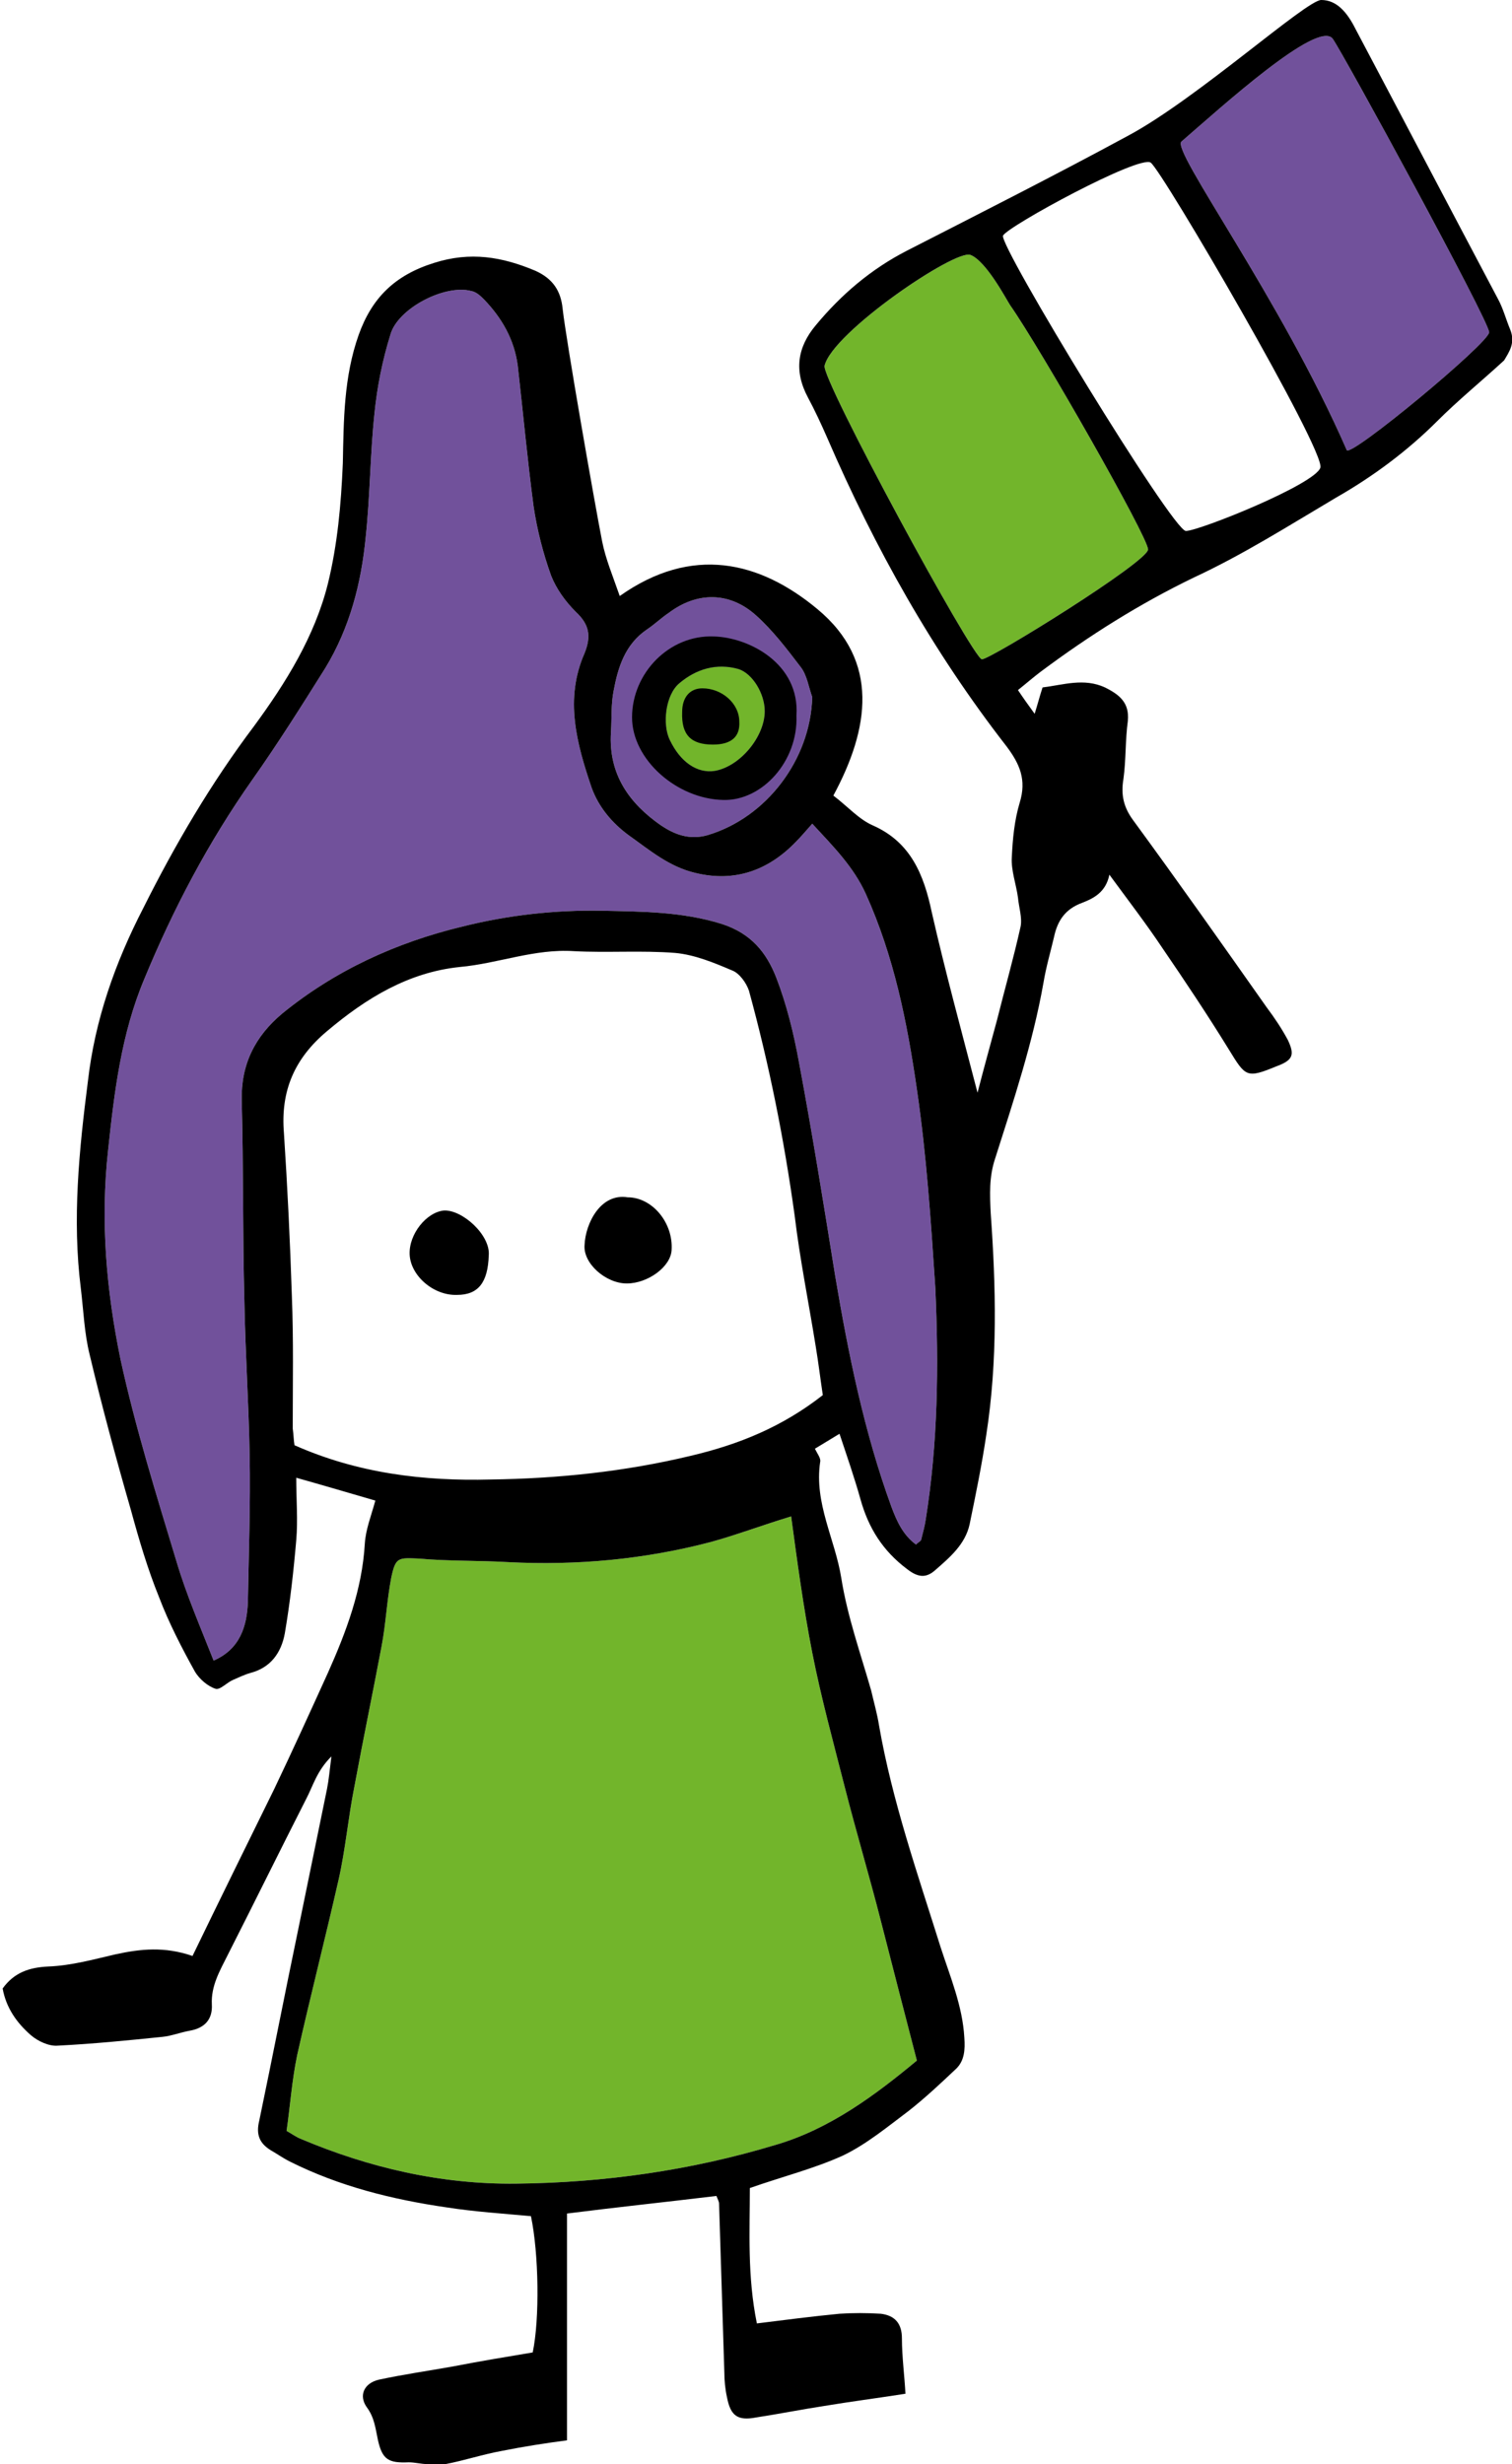<?xml version="1.0" encoding="utf-8"?>
<!-- Generator: Adobe Illustrator 19.1.0, SVG Export Plug-In . SVG Version: 6.00 Build 0)  -->
<svg version="1.1" id="Calque_1" xmlns="http://www.w3.org/2000/svg" xmlns:xlink="http://www.w3.org/1999/xlink" x="0px" y="0px"
	 viewBox="0 0 172 280.3" style="enable-background:new 0 0 172 280.3;" xml:space="preserve">
<style type="text/css">
	.st0{fill:#72B52B;}
	.st1{fill:#71519B;}
	.st2{fill:#C0BFBF;}
	.st3{fill:#EDE5F2;}
	.st4{fill:none;stroke:#72B52B;stroke-width:4;stroke-linecap:round;stroke-miterlimit:10;}
	.st5{fill:none;stroke:#71519B;stroke-width:4;stroke-linecap:round;stroke-miterlimit:10;}
	.st6{fill:#6EA1C1;}
	.st7{fill:#BFBEBE;}
	.st8{fill:#55358A;}
	.st9{fill:#FFFFFF;}
	.st10{fill:#FFFFFF;stroke:#71519B;stroke-width:3;stroke-miterlimit:10;}
	.st11{fill:#FFFFFF;stroke:#72B52B;stroke-width:3;stroke-miterlimit:10;}
	.st12{fill:none;stroke:#FFFFFF;stroke-width:3;stroke-miterlimit:10;}
	.st13{fill:#F2BF00;}
</style>
<g>
	<path class="st1" d="M69.5,83.3c0.1-1.6,0-3.2,0.3-4.7c0.5-2.7,1.3-5.3,3.8-7c0.9-0.6,1.6-1.3,2.5-1.9c3.2-2.4,6.9-2.4,9.9,0.3
		c1.9,1.7,3.5,3.8,5.1,5.9c0.7,0.9,0.9,2.3,1.3,3.4C92.2,86.4,87.2,93,80.5,95c-2.1,0.6-3.8-0.1-5.3-1.1
		C71.6,91.4,69.2,88.1,69.5,83.3z"/>
	<path class="st0" d="M87,80.9c0-2-1.4-4.3-3-4.8c-2.5-0.7-4.8,0-6.7,1.6c-1.6,1.3-2,4.7-1.1,6.5c1.2,2.5,3.1,3.8,5.1,3.5
		C84.2,87.2,87,83.8,87,80.9z"/>
	<path class="st0" d="M92.4,188c1,5.1,2.4,10.2,3.7,15.3c1.3,5.1,2.8,10.1,4.1,15.2c1.3,5.1,2.6,10.1,4.1,15.9
		c-4.7,3.9-9.9,7.8-16.1,9.6c-9.6,2.9-19.5,4.3-29.5,4.4c-8.5,0.1-16.7-1.8-24.5-5.1c-0.5-0.2-0.9-0.5-1.6-0.9
		c0.4-2.8,0.6-5.7,1.2-8.6c1.5-6.7,3.2-13.3,4.7-19.9c0.8-3.5,1.1-7.1,1.8-10.6c1-5.4,2.1-10.7,3.1-16c0.5-2.6,0.6-5.2,1.1-7.8
		c0.5-2.4,0.8-2.3,3.2-2.2c3.3,0.3,6.7,0.2,10.1,0.4c7.8,0.4,15.5-0.3,23.1-2.3c2.9-0.8,5.8-1.9,9.1-2.9
		C90.7,177.7,91.4,182.9,92.4,188z"/>
	<path class="st1" d="M105.3,172.9c-0.1,0.7-0.3,1.4-0.5,2.2c0,0.2-0.3,0.3-0.6,0.6c-1.5-1.1-2.2-2.7-2.8-4.3
		c-3.1-8.5-4.9-17.4-6.4-26.3c-1.3-8.1-2.6-16.2-4.1-24.2c-0.6-3.3-1.4-6.6-2.6-9.7c-1.1-2.8-2.8-5-6.2-6.1c-4.5-1.4-9-1.4-13.6-1.5
		c-5.4-0.1-10.7,0.5-15.9,1.8c-7.5,1.8-14.5,5-20.5,9.9c-3.1,2.6-4.7,5.8-4.6,9.9c0.2,7.6,0.1,15.1,0.3,22.7
		c0.1,5.9,0.5,11.8,0.6,17.6c0.1,5.6-0.1,11.2-0.2,16.7c-0.1,2.8-0.9,5.4-3.9,6.7c-1.5-3.8-3.1-7.5-4.2-11.2
		c-2.3-7.6-4.7-15.3-6.4-23.1c-1.6-7.8-2.3-15.7-1.4-23.8c0.7-6.6,1.5-13.2,4.1-19.4c3.3-8,7.3-15.6,12.3-22.7
		c2.9-4.1,5.6-8.4,8.3-12.7c2.8-4.6,4.1-9.7,4.6-14.9c0.5-4.7,0.5-9.4,1-14.1c0.3-3,0.9-6,1.8-8.9c0.8-3,6.2-5.8,9.2-5
		c0.6,0.1,1.1,0.6,1.5,1c2,2.1,3.4,4.5,3.8,7.5c0.6,5.3,1.1,10.7,1.8,16c0.4,2.7,1.1,5.4,2,7.9c0.6,1.5,1.6,2.9,2.8,4.1
		c1.5,1.4,1.8,2.7,1,4.7c-2.3,5.2-0.9,10.3,0.8,15.3c0.8,2.2,2.3,4,4.2,5.4c2.4,1.7,4.6,3.6,7.6,4.3c4.5,1.1,8.3-0.3,11.4-3.5
		c0.6-0.6,1.1-1.2,1.9-2.1c2.4,2.6,4.7,4.9,6.1,8c3.2,7.1,4.7,14.6,5.8,22.2c1.1,7.5,1.6,15,2.1,22.6
		C106.8,155.4,106.7,164.2,105.3,172.9z"/>
	<path class="st0" d="M111.7,75c-1,0-18.3-31.9-17.9-33.4c0.9-3.8,14.9-13.3,16.6-12.6c1.8,0.7,4.1,5.1,4.5,5.7
		c3.5,5,15.7,26.4,15.7,27.8S112.7,75,111.7,75z"/>
	<path class="st1" d="M153.2,51.2c-7.6-17.4-20-34.1-18.8-35.1c4.4-3.8,15.5-13.9,17.2-11.7c1.1,1.5,17.8,32.1,17.8,33.4
		C169.4,39,153.6,52.1,153.2,51.2z"/>
	<path d="M171.8,37.5c-0.5-1.2-0.8-2.4-1.4-3.5c-5.4-10.2-10.8-20.5-16.2-30.7c-1-2-2.2-3.3-3.9-3.3s-14.1,11.2-21.9,15.4
		c-8.3,4.5-16.8,8.8-25.2,13.1c-4.1,2.1-7.5,5-10.4,8.5c-2.1,2.5-2.5,5.2-0.9,8.2c0.8,1.5,1.5,3,2.2,4.6c5.4,12.5,12,24.3,20.4,35.1
		c1.5,2,2.3,3.8,1.5,6.4c-0.6,2-0.8,4.1-0.9,6.2c-0.1,1.5,0.5,3.1,0.7,4.6c0.1,1.1,0.5,2.3,0.3,3.3c-0.8,3.6-1.8,7.1-2.7,10.7
		c-0.7,2.6-1.4,5.1-2.2,8.2c-1.9-7.3-3.7-13.9-5.2-20.5c-0.9-4.3-2.4-8-6.7-9.9c-1.6-0.7-2.8-2.1-4.5-3.4c4.1-7.6,5.3-15.3-1.8-21.2
		c-6.6-5.5-14.3-7.3-22.5-1.5c-0.8-2.3-1.6-4.2-2-6.2c-0.9-4.6-4.1-22.9-4.5-26.5c-0.2-2-1.1-3.4-3.1-4.3c-3.8-1.6-7.4-2.2-11.5-0.9
		c-4.5,1.4-7.1,4-8.6,8.2c-1.7,4.8-1.7,9.7-1.8,14.6c-0.2,4.7-0.6,9.2-1.7,13.7c-1.5,6-4.8,11.3-8.4,16.2c-4.9,6.5-9,13.5-12.6,20.7
		c-3.2,6.2-5.5,12.7-6.3,19.7c-1,7.8-1.8,15.7-0.8,23.6c0.3,2.5,0.4,5.1,1,7.5c1.4,5.9,3,11.8,4.7,17.7c0.9,3.3,1.9,6.7,3.2,9.9
		c1.1,2.9,2.6,5.8,4.1,8.5c0.5,0.8,1.4,1.6,2.3,1.9c0.5,0.2,1.3-0.7,2-1c0.7-0.3,1.3-0.6,2-0.8c2.3-0.6,3.5-2.3,3.9-4.5
		c0.6-3.5,1-7.1,1.3-10.6c0.2-2.3,0-4.5,0-7.1c3.2,0.9,5.9,1.7,9,2.6c-0.5,1.8-1.1,3.3-1.2,4.9c-0.3,5.2-2.1,10-4.2,14.7
		c-2,4.4-4,8.8-6.1,13.2c-3.1,6.3-6.2,12.6-9.3,19c-3.2-1.1-5.9-0.8-8.7-0.2c-2.6,0.6-5.1,1.3-7.7,1.4c-2.2,0.1-3.9,0.7-5.2,2.5
		c0.4,2.2,1.6,3.9,3.2,5.3c0.8,0.7,2.1,1.3,3.1,1.2c4-0.2,8-0.6,11.9-1c1-0.1,2-0.5,3.1-0.7c1.7-0.3,2.6-1.3,2.5-3
		c-0.1-2.1,0.9-3.8,1.8-5.6c3-5.9,5.9-11.8,8.9-17.7c0.8-1.5,1.2-3.2,2.9-4.9c-0.2,1.6-0.3,2.7-0.5,3.7c-1.1,5.4-2.2,10.7-3.3,16.1
		c-1.5,7.2-2.9,14.4-4.4,21.6c-0.4,1.6,0,2.6,1.3,3.4c0.7,0.4,1.4,0.9,2.2,1.3c5.6,2.8,11.6,4.3,17.8,5.2c3.2,0.5,6.4,0.7,9.6,1
		c0.9,4.3,1,11.7,0.2,15.5c-3,0.5-6,1-9.1,1.6c-2.8,0.5-5.6,0.9-8.4,1.5c-1.7,0.4-2.3,1.8-1.4,3.1c0.9,1.2,1,2.4,1.3,3.8
		c0.5,2.2,1.2,2.6,3.5,2.5c0.7,0,1.4,0.2,2.1,0.2c0.7,0.1,1.4,0.2,2.1,0c2.1-0.4,4.2-1.1,6.4-1.5c2.5-0.5,5.1-0.9,7.4-1.2
		c0-8.8,0-17.2,0-25.8c5.5-0.7,11.2-1.3,17-2c0.1,0.3,0.3,0.6,0.3,0.9c0.2,6.4,0.4,12.8,0.6,19.2c0,0.9,0.1,1.9,0.3,2.8
		c0.4,2.1,1.2,2.7,3.3,2.3c2.6-0.4,5.1-0.9,7.7-1.3c3-0.5,6.1-0.9,9.3-1.4c-0.1-2-0.4-4.2-0.4-6.3c0-1.7-0.8-2.6-2.4-2.8
		c-1.6-0.1-3.2-0.1-4.7,0c-3.1,0.3-6.2,0.7-9.4,1.1c-1.1-5.4-0.8-10.5-0.8-15.4c3.7-1.3,7.3-2.2,10.6-3.7c2.7-1.3,5.1-3.3,7.5-5.1
		c1.9-1.5,3.6-3.1,5.4-4.8c0.9-0.9,1-2.1,0.9-3.5c-0.2-3.6-1.6-6.9-2.7-10.3c-2.6-8.3-5.5-16.6-7-25.2c-0.2-1.3-0.6-2.7-0.9-4
		c-1.2-4.2-2.7-8.4-3.4-12.8c-0.7-4.4-3.1-8.5-2.4-13.2c0.1-0.4-0.3-0.9-0.6-1.5c1-0.6,1.8-1.1,2.8-1.7c0.9,2.7,1.7,5,2.4,7.5
		c0.9,3.2,2.5,5.8,5.3,7.9c1.4,1.1,2.3,0.9,3.2,0.1c1.6-1.4,3.4-2.9,3.9-5.2c0.7-3.4,1.4-6.8,1.9-10.2c1.3-8.4,1.1-16.8,0.5-25.2
		c-0.1-2.1-0.2-4.1,0.5-6.2c2.1-6.6,4.3-13.2,5.5-20c0.3-1.8,0.8-3.5,1.2-5.2c0.4-1.9,1.3-3.2,3.2-3.9c1.3-0.5,2.7-1.2,3.1-3.2
		c2.2,3,4.2,5.6,6,8.3c2.6,3.8,5.2,7.7,7.6,11.6c1.9,3.1,2,3.3,5.4,1.9c1.9-0.7,2.1-1.3,1.3-3c-0.7-1.3-1.5-2.5-2.4-3.7
		c-5-7.1-10-14.2-15.2-21.3c-1.1-1.5-1.4-2.9-1.1-4.7c0.3-2.2,0.2-4.4,0.5-6.6c0.2-2.1-1-3-2.6-3.8c-2.4-1.1-4.7-0.3-7.1,0
		c-0.3,0.9-0.5,1.7-0.9,3c-0.8-1.1-1.3-1.8-1.9-2.7c1-0.8,1.8-1.5,2.6-2.1c5.5-4.1,11.2-7.7,17.4-10.7c5.6-2.6,10.8-5.9,16.2-9.1
		c4.2-2.4,8.1-5.3,11.5-8.7c2.4-2.4,5.1-4.6,7.6-6.9C171.7,40,172.4,39,171.8,37.5z M69.5,83.3c0.1-1.6,0-3.2,0.3-4.7
		c0.5-2.7,1.3-5.3,3.8-7c0.9-0.6,1.6-1.3,2.5-1.9c3.2-2.4,6.9-2.4,9.9,0.3c1.9,1.7,3.5,3.8,5.1,5.9c0.7,0.9,0.9,2.3,1.3,3.4
		C92.2,86.4,87.2,93,80.5,95c-2.1,0.6-3.8-0.1-5.3-1.1C71.6,91.4,69.2,88.1,69.5,83.3z M92.4,188c1,5.1,2.4,10.2,3.7,15.3
		c1.3,5.1,2.8,10.1,4.1,15.2c1.3,5.1,2.6,10.1,4.1,15.9c-4.7,3.9-9.9,7.8-16.1,9.6c-9.6,2.9-19.5,4.3-29.5,4.4
		c-8.5,0.1-16.7-1.8-24.5-5.1c-0.5-0.2-0.9-0.5-1.6-0.9c0.4-2.8,0.6-5.7,1.2-8.6c1.5-6.7,3.2-13.3,4.7-19.9
		c0.8-3.5,1.1-7.1,1.8-10.6c1-5.4,2.1-10.7,3.1-16c0.5-2.6,0.6-5.2,1.1-7.8c0.5-2.4,0.8-2.3,3.2-2.2c3.3,0.3,6.7,0.2,10.1,0.4
		c7.8,0.4,15.5-0.3,23.1-2.3c2.9-0.8,5.8-1.9,9.1-2.9C90.7,177.7,91.4,182.9,92.4,188z M78.6,165.6c-7.5,1.8-15.1,2.6-22.8,2.7
		c-7.6,0.2-15.1-0.7-22.3-3.9c-0.1-0.6-0.1-1.2-0.2-1.9c0-5,0.1-10.1-0.1-15.1c-0.2-6.2-0.5-12.4-0.9-18.5
		c-0.4-4.8,1.2-8.5,4.9-11.6c4.5-3.8,9.3-6.7,15.1-7.3c4.4-0.4,8.5-2.1,13-1.8c3.8,0.2,7.7-0.1,11.5,0.2c2.2,0.2,4.4,1.1,6.5,2
		c0.8,0.3,1.6,1.4,1.9,2.3c2.3,8.4,4,16.9,5.2,25.6c0.6,5,1.6,9.9,2.4,14.9c0.3,1.8,0.5,3.5,0.8,5.5C89,162.3,84.1,164.3,78.6,165.6
		z M105.3,172.9c-0.1,0.7-0.3,1.4-0.5,2.2c0,0.2-0.3,0.3-0.6,0.6c-1.5-1.1-2.2-2.7-2.8-4.3c-3.1-8.5-4.9-17.4-6.4-26.3
		c-1.3-8.1-2.6-16.2-4.1-24.2c-0.6-3.3-1.4-6.6-2.6-9.7c-1.1-2.8-2.8-5-6.2-6.1c-4.5-1.4-9-1.4-13.6-1.5c-5.4-0.1-10.7,0.5-15.9,1.8
		c-7.5,1.8-14.5,5-20.5,9.9c-3.1,2.6-4.7,5.8-4.6,9.9c0.2,7.6,0.1,15.1,0.3,22.7c0.1,5.9,0.5,11.8,0.6,17.6
		c0.1,5.6-0.1,11.2-0.2,16.7c-0.1,2.8-0.9,5.4-3.9,6.7c-1.5-3.8-3.1-7.5-4.2-11.2c-2.3-7.6-4.7-15.3-6.4-23.1
		c-1.6-7.8-2.3-15.7-1.4-23.8c0.7-6.6,1.5-13.2,4.1-19.4c3.3-8,7.3-15.6,12.3-22.7c2.9-4.1,5.6-8.4,8.3-12.7
		c2.8-4.6,4.1-9.7,4.6-14.9c0.5-4.7,0.5-9.4,1-14.1c0.3-3,0.9-6,1.8-8.9c0.8-3,6.2-5.8,9.2-5c0.6,0.1,1.1,0.6,1.5,1
		c2,2.1,3.4,4.5,3.8,7.5c0.6,5.3,1.1,10.7,1.8,16c0.4,2.7,1.1,5.4,2,7.9c0.6,1.5,1.6,2.9,2.8,4.1c1.5,1.4,1.8,2.7,1,4.7
		c-2.3,5.2-0.9,10.3,0.8,15.3c0.8,2.2,2.3,4,4.2,5.4c2.4,1.7,4.6,3.6,7.6,4.3c4.5,1.1,8.3-0.3,11.4-3.5c0.6-0.6,1.1-1.2,1.9-2.1
		c2.4,2.6,4.7,4.9,6.1,8c3.2,7.1,4.7,14.6,5.8,22.2c1.1,7.5,1.6,15,2.1,22.6C106.8,155.4,106.7,164.2,105.3,172.9z M111.7,75
		c-1,0-18.3-31.9-17.9-33.4c0.9-3.8,14.9-13.3,16.6-12.6c1.8,0.7,4.1,5.1,4.5,5.7c3.5,5,15.7,26.4,15.7,27.8S112.7,75,111.7,75z
		 M153.2,51.2c-7.6-17.4-20-34.1-18.8-35.1c4.4-3.8,15.5-13.9,17.2-11.7c1.1,1.5,17.8,32.1,17.8,33.4
		C169.4,39,153.6,52.1,153.2,51.2z M134.9,60.4c-1.5,0-21.3-32.5-20.8-33.6c0.6-1.1,15.5-9.2,16.8-8.3c1.3,0.9,19.9,32.8,19.3,34.7
		S136.4,60.4,134.9,60.4z"/>
	<path d="M71.4,136.2c2.8,0,5.2,2.9,5,6c-0.1,1.9-2.7,3.8-5.1,3.8c-2.4,0-5-2.3-4.8-4.4C66.6,139.2,68.3,135.7,71.4,136.2z"/>
	<path d="M52,147.3c-2.7,0.1-5.3-2.2-5.4-4.6c-0.1-2.3,1.9-4.8,3.9-5c2.1-0.1,5.3,2.8,5.1,5.1C55.5,145.9,54.4,147.3,52,147.3z"/>
	<path d="M90.6,81.4c0.2,5.2-3.9,9.7-8.3,9.6c-5.3-0.1-10.4-4.6-10.4-9.4c0-5,4.2-9.4,9.3-9.2C85.2,72.5,91,75.5,90.6,81.4z
		 M87,80.9c0-2-1.4-4.3-3-4.8c-2.5-0.7-4.8,0-6.7,1.6c-1.6,1.3-2,4.7-1.1,6.5c1.2,2.5,3.1,3.8,5.1,3.5C84.2,87.2,87,83.8,87,80.9z"
		/>
	<path d="M81.1,84.7c-2.5,0-3.6-1.1-3.5-3.7c0-1.7,0.9-2.7,2.3-2.7c2.2,0,4.2,1.7,4.2,3.8C84.2,83.8,83.2,84.7,81.1,84.7z"/>
</g>
</svg>
